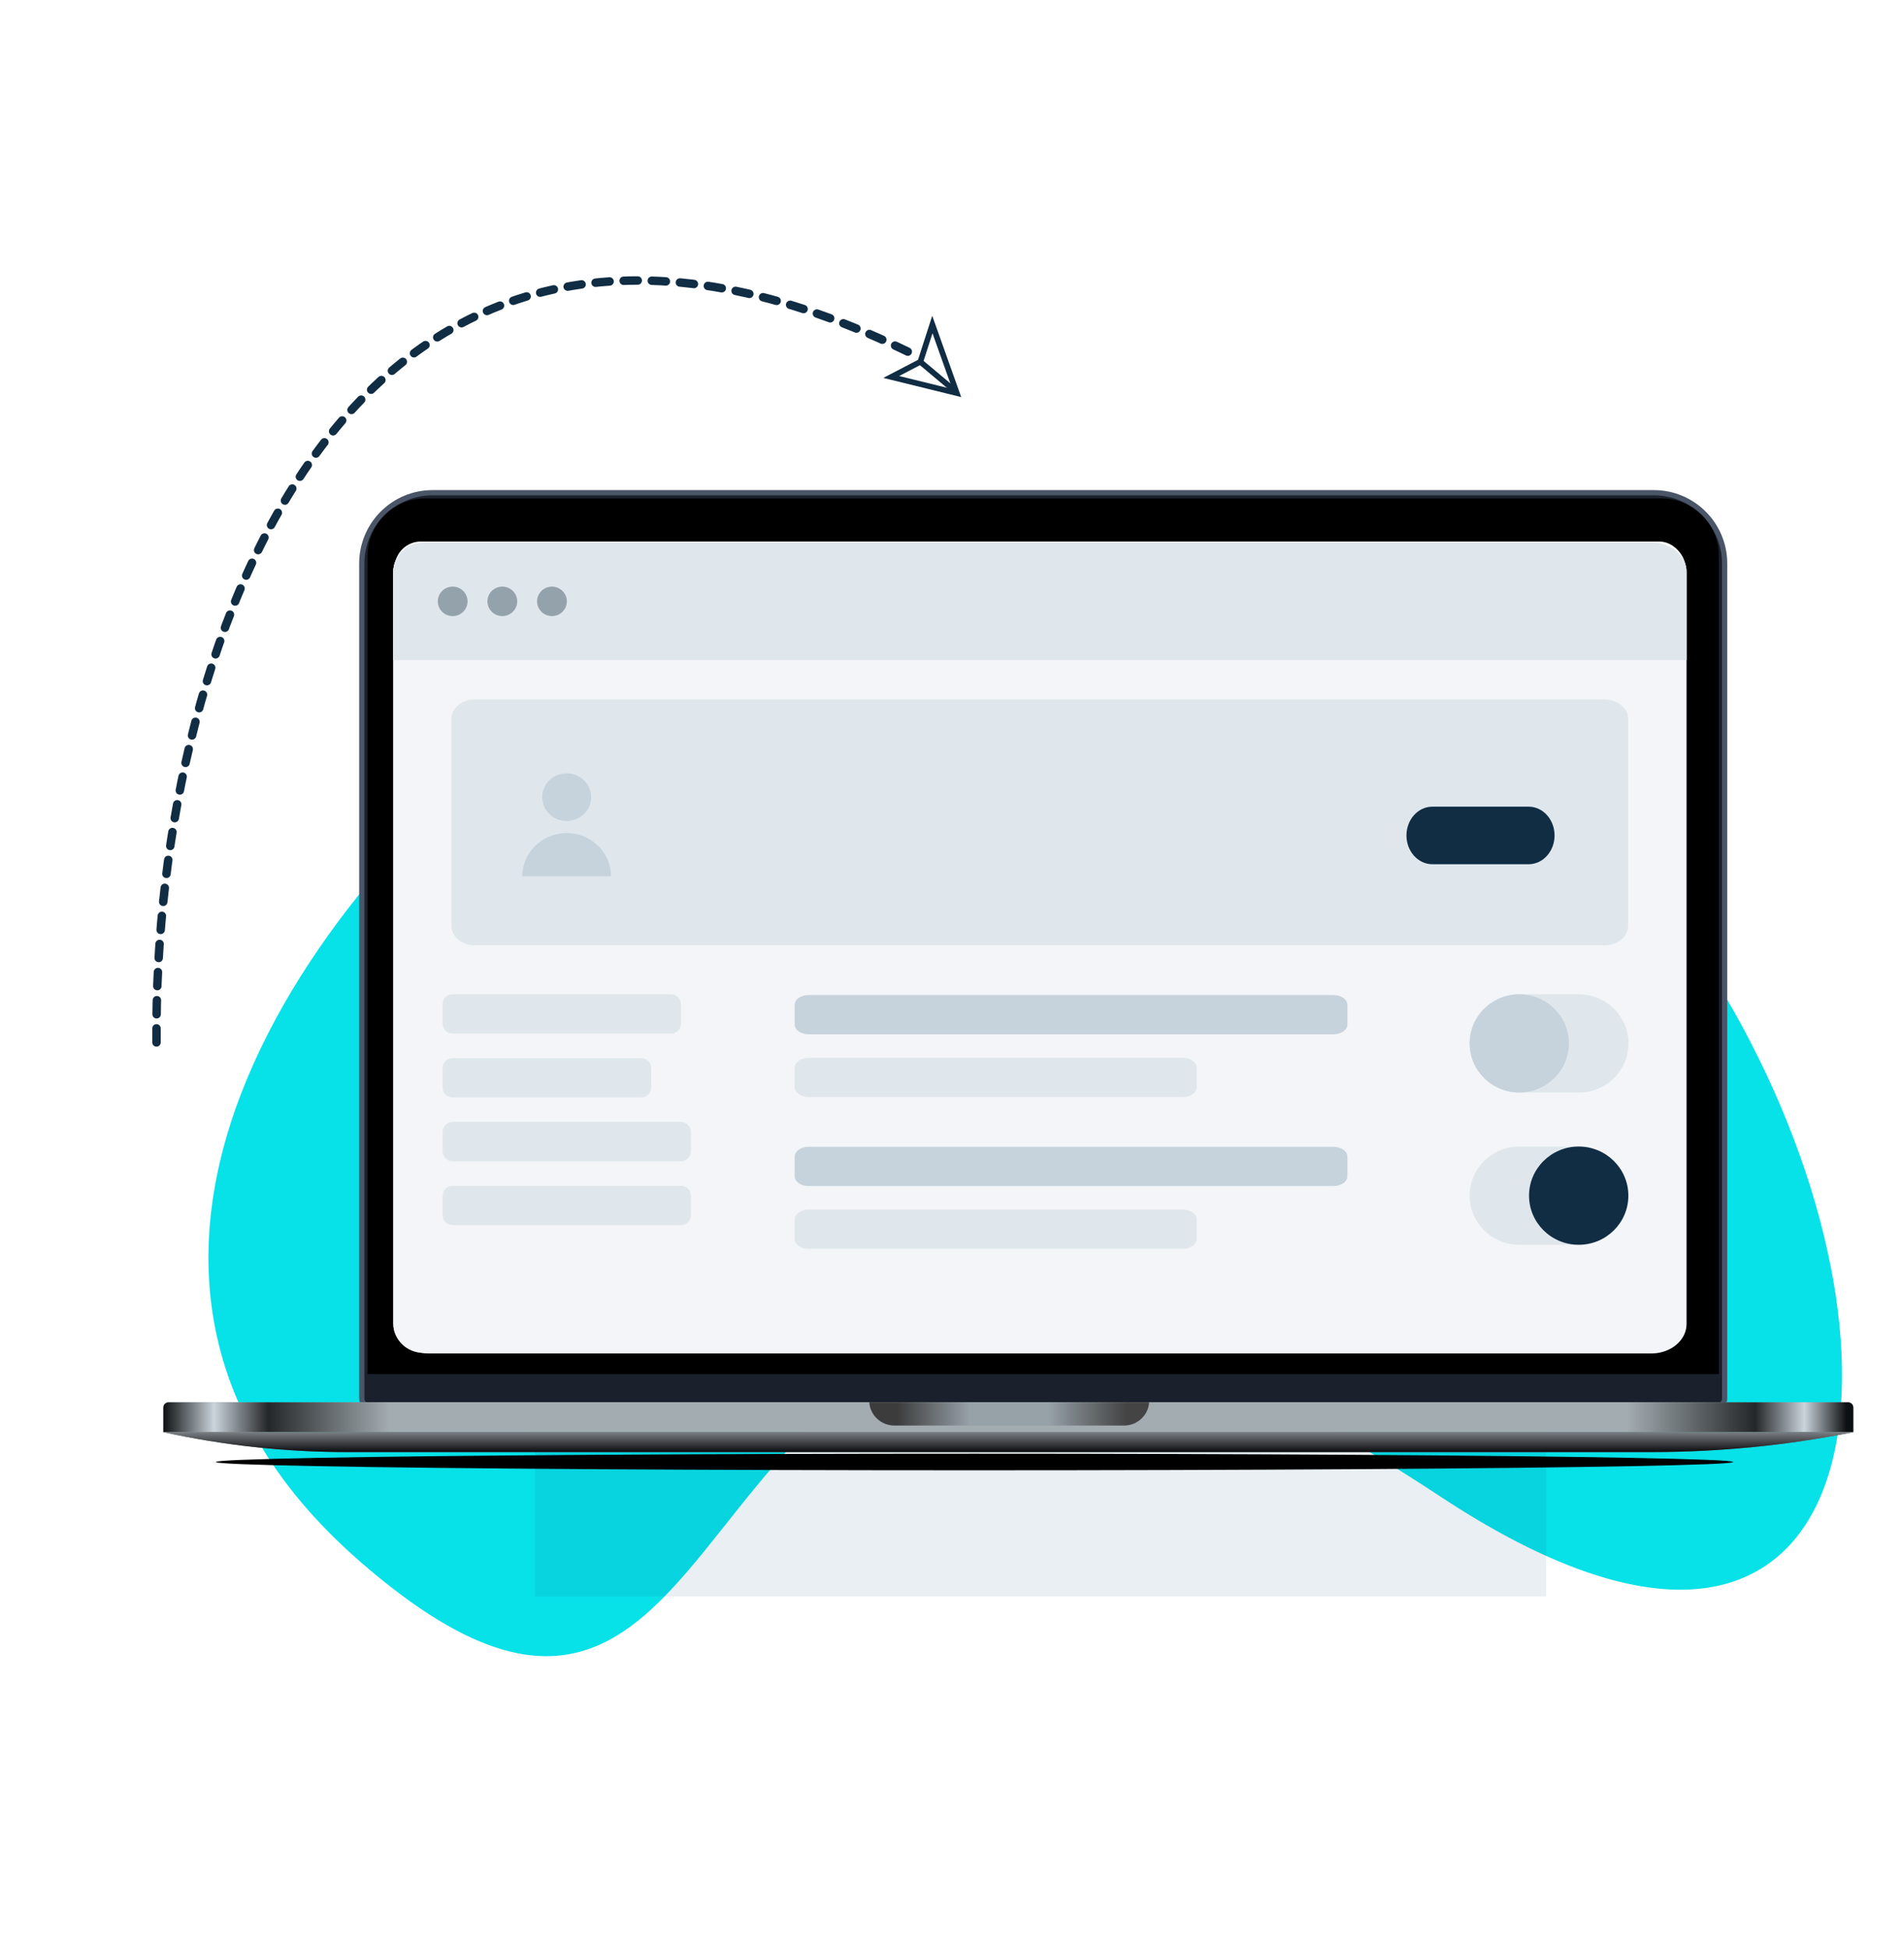 <svg width="338" height="346" viewBox="0 0 338 346" fill="none" xmlns="http://www.w3.org/2000/svg">
<path d="M63.931 277.21C-0.237 221.373 66.15 147.319 99.147 125.723C314.735 9.917 399.639 360.778 255.653 265.629C111.666 170.481 144.141 347.007 63.931 277.21Z" fill="#07E1E8"/>
<g filter="url(#filter0_f_33_2242)">
<rect x="95" y="218" width="179.494" height="65.398" fill="#0C4F7E" fill-opacity="0.09"/>
</g>
<path d="M163.377 64.23L165.514 57.608L169.85 69.78L158.211 66.914L163.377 64.23Z" stroke="#112D44" stroke-width="1" stroke-linecap="round"/>
<path d="M163.378 64.23L169.456 69.334" stroke="#112D44" stroke-width="1" stroke-linecap="round"/>
<path d="M27.784 185.049C27.154 112.174 63.565 13.414 163.038 63.354" stroke="#112D44" stroke-width="1.5" stroke-linecap="round" stroke-dasharray="2.5 2.5"/>
<g filter="url(#filter1_f_33_2242)">
<ellipse cx="173.001" cy="259.528" rx="134.673" ry="1.472" fill="black"/>
</g>
<path d="M64.227 100.033C64.227 93.092 69.854 87.465 76.794 87.465H293.588C300.528 87.465 306.155 93.092 306.155 100.033V248.245C306.155 249.016 305.53 249.641 304.758 249.641H65.624C64.852 249.641 64.227 249.016 64.227 248.245V100.033Z" fill="#1A202C" stroke="#4A5568" stroke-width="0.931"/>
<path d="M65.254 98.712C65.254 93.057 69.838 88.472 75.494 88.472H294.896C300.551 88.472 305.136 93.057 305.136 98.712V243.924H65.254V98.712Z" fill="black"/>
<rect x="70.059" y="96.127" width="229.168" height="141.32" rx="4.654" fill="white"/>
<path d="M157.064 164.424V172.548H155.346V164.424H157.064ZM160.135 169.025V172.548H158.445V166.455H160.056V167.53H160.127C160.262 167.176 160.488 166.895 160.805 166.689C161.123 166.48 161.508 166.376 161.96 166.376C162.383 166.376 162.752 166.468 163.067 166.653C163.381 166.838 163.626 167.103 163.8 167.447C163.975 167.788 164.062 168.195 164.062 168.668V172.548H162.372V168.97C162.375 168.597 162.28 168.306 162.087 168.097C161.894 167.886 161.628 167.78 161.289 167.78C161.062 167.78 160.861 167.829 160.686 167.927C160.515 168.025 160.38 168.167 160.282 168.355C160.187 168.54 160.138 168.764 160.135 169.025ZM170.464 168.192L168.917 168.288C168.89 168.155 168.833 168.036 168.746 167.931C168.659 167.822 168.544 167.736 168.401 167.673C168.261 167.607 168.093 167.574 167.897 167.574C167.635 167.574 167.415 167.629 167.235 167.74C167.055 167.849 166.965 167.994 166.965 168.177C166.965 168.322 167.023 168.445 167.14 168.545C167.256 168.646 167.456 168.727 167.739 168.787L168.841 169.01C169.434 169.131 169.875 169.327 170.166 169.597C170.457 169.866 170.603 170.221 170.603 170.66C170.603 171.059 170.485 171.41 170.25 171.711C170.017 172.013 169.697 172.248 169.29 172.417C168.885 172.584 168.418 172.667 167.889 172.667C167.083 172.667 166.44 172.499 165.961 172.163C165.485 171.825 165.206 171.365 165.124 170.783L166.787 170.696C166.837 170.942 166.958 171.129 167.152 171.259C167.345 171.386 167.592 171.449 167.893 171.449C168.19 171.449 168.428 171.392 168.607 171.279C168.79 171.162 168.882 171.013 168.885 170.83C168.882 170.677 168.818 170.551 168.691 170.454C168.564 170.353 168.368 170.276 168.104 170.223L167.048 170.013C166.453 169.894 166.01 169.688 165.719 169.394C165.431 169.101 165.287 168.727 165.287 168.272C165.287 167.88 165.393 167.543 165.604 167.26C165.819 166.977 166.119 166.759 166.505 166.606C166.894 166.452 167.349 166.376 167.87 166.376C168.639 166.376 169.245 166.538 169.686 166.864C170.131 167.189 170.39 167.632 170.464 168.192ZM174.444 172.667C173.817 172.667 173.277 172.54 172.825 172.286C172.376 172.03 172.029 171.667 171.786 171.199C171.543 170.729 171.421 170.172 171.421 169.529C171.421 168.903 171.543 168.352 171.786 167.879C172.029 167.406 172.372 167.037 172.813 166.772C173.258 166.508 173.779 166.376 174.376 166.376C174.778 166.376 175.152 166.44 175.499 166.57C175.848 166.697 176.152 166.889 176.411 167.145C176.673 167.402 176.877 167.724 177.022 168.113C177.168 168.499 177.24 168.951 177.24 169.47V169.934H172.095V168.887H175.65C175.65 168.643 175.597 168.428 175.491 168.24C175.385 168.052 175.238 167.905 175.051 167.8C174.865 167.691 174.65 167.637 174.404 167.637C174.147 167.637 173.92 167.697 173.722 167.816C173.526 167.932 173.373 168.089 173.262 168.288C173.15 168.483 173.094 168.702 173.091 168.942V169.938C173.091 170.239 173.147 170.5 173.258 170.719C173.371 170.939 173.531 171.108 173.738 171.227C173.944 171.346 174.188 171.406 174.471 171.406C174.659 171.406 174.831 171.379 174.987 171.326C175.143 171.273 175.277 171.194 175.388 171.088C175.499 170.982 175.584 170.853 175.642 170.7L177.205 170.803C177.125 171.178 176.963 171.506 176.717 171.786C176.473 172.064 176.159 172.281 175.773 172.437C175.389 172.59 174.946 172.667 174.444 172.667ZM178.343 172.548V166.455H179.981V167.518H180.045C180.156 167.14 180.342 166.854 180.604 166.661C180.866 166.466 181.168 166.368 181.509 166.368C181.593 166.368 181.685 166.373 181.782 166.384C181.88 166.394 181.966 166.409 182.04 166.427V167.927C181.961 167.903 181.851 167.882 181.711 167.863C181.571 167.845 181.443 167.835 181.326 167.835C181.078 167.835 180.856 167.89 180.66 167.998C180.467 168.104 180.313 168.252 180.2 168.442C180.089 168.633 180.033 168.852 180.033 169.101V172.548H178.343ZM186.46 166.455V167.724H182.791V166.455H186.46ZM183.624 164.995H185.314V170.676C185.314 170.832 185.338 170.953 185.385 171.041C185.433 171.125 185.499 171.185 185.584 171.219C185.671 171.254 185.771 171.271 185.885 171.271C185.965 171.271 186.044 171.264 186.123 171.251C186.203 171.235 186.263 171.223 186.306 171.215L186.571 172.473C186.487 172.499 186.368 172.53 186.214 172.564C186.061 172.601 185.875 172.623 185.655 172.631C185.248 172.647 184.891 172.593 184.584 172.469C184.28 172.344 184.043 172.151 183.874 171.89C183.705 171.628 183.621 171.297 183.624 170.898V164.995ZM189.702 164.424H191.626L193.479 167.923H193.558L195.411 164.424H197.335L194.371 169.676V172.548H192.666V169.676L189.702 164.424ZM199.718 172.667C199.102 172.667 198.569 172.536 198.119 172.274C197.672 172.01 197.327 171.642 197.084 171.172C196.84 170.698 196.719 170.149 196.719 169.525C196.719 168.896 196.84 168.346 197.084 167.875C197.327 167.402 197.672 167.034 198.119 166.772C198.569 166.508 199.102 166.376 199.718 166.376C200.334 166.376 200.866 166.508 201.312 166.772C201.762 167.034 202.109 167.402 202.352 167.875C202.595 168.346 202.717 168.896 202.717 169.525C202.717 170.149 202.595 170.698 202.352 171.172C202.109 171.642 201.762 172.01 201.312 172.274C200.866 172.536 200.334 172.667 199.718 172.667ZM199.726 171.358C200.006 171.358 200.24 171.279 200.428 171.12C200.616 170.959 200.757 170.739 200.852 170.462C200.95 170.184 200.999 169.868 200.999 169.513C200.999 169.159 200.95 168.843 200.852 168.565C200.757 168.288 200.616 168.068 200.428 167.907C200.24 167.745 200.006 167.665 199.726 167.665C199.443 167.665 199.205 167.745 199.012 167.907C198.821 168.068 198.677 168.288 198.579 168.565C198.484 168.843 198.436 169.159 198.436 169.513C198.436 169.868 198.484 170.184 198.579 170.462C198.677 170.739 198.821 170.959 199.012 171.12C199.205 171.279 199.443 171.358 199.726 171.358ZM207.723 169.954V166.455H209.413V172.548H207.79V171.441H207.727C207.589 171.798 207.361 172.085 207.041 172.302C206.723 172.519 206.336 172.627 205.878 172.627C205.471 172.627 205.113 172.535 204.803 172.35C204.494 172.165 204.252 171.901 204.077 171.56C203.906 171.219 203.818 170.811 203.816 170.335V166.455H205.506V170.033C205.508 170.393 205.605 170.677 205.795 170.886C205.986 171.095 206.241 171.199 206.561 171.199C206.764 171.199 206.955 171.153 207.132 171.061C207.309 170.965 207.452 170.825 207.56 170.64C207.671 170.455 207.726 170.226 207.723 169.954ZM210.765 172.548V166.455H212.403V167.518H212.466C212.578 167.14 212.764 166.854 213.026 166.661C213.288 166.466 213.589 166.368 213.93 166.368C214.015 166.368 214.106 166.373 214.204 166.384C214.302 166.394 214.388 166.409 214.462 166.427V167.927C214.382 167.903 214.273 167.882 214.133 167.863C213.992 167.845 213.864 167.835 213.748 167.835C213.499 167.835 213.277 167.89 213.081 167.998C212.888 168.104 212.735 168.252 212.621 168.442C212.51 168.633 212.455 168.852 212.455 169.101V172.548H210.765ZM154.888 182.548H152.008V174.424H154.912C155.729 174.424 156.432 174.587 157.022 174.912C157.612 175.234 158.065 175.699 158.383 176.304C158.703 176.91 158.863 177.634 158.863 178.478C158.863 179.324 158.703 180.052 158.383 180.66C158.065 181.268 157.609 181.735 157.014 182.06C156.422 182.385 155.713 182.548 154.888 182.548ZM153.726 181.076H154.816C155.324 181.076 155.751 180.986 156.098 180.807C156.447 180.624 156.709 180.342 156.883 179.962C157.06 179.578 157.149 179.084 157.149 178.478C157.149 177.878 157.06 177.387 156.883 177.006C156.709 176.626 156.448 176.345 156.102 176.165C155.755 175.986 155.328 175.896 154.82 175.896H153.726V181.076ZM162.88 182.667C162.253 182.667 161.714 182.54 161.262 182.286C160.812 182.03 160.466 181.667 160.222 181.199C159.979 180.729 159.857 180.172 159.857 179.529C159.857 178.903 159.979 178.352 160.222 177.879C160.466 177.406 160.808 177.037 161.25 176.772C161.694 176.508 162.215 176.376 162.813 176.376C163.215 176.376 163.589 176.44 163.935 176.57C164.284 176.697 164.589 176.889 164.848 177.145C165.11 177.402 165.313 177.724 165.459 178.113C165.604 178.499 165.677 178.951 165.677 179.47V179.934H160.532V178.887H164.086C164.086 178.643 164.033 178.428 163.927 178.24C163.822 178.052 163.675 177.905 163.487 177.8C163.302 177.691 163.086 177.637 162.84 177.637C162.584 177.637 162.357 177.697 162.158 177.816C161.962 177.932 161.809 178.089 161.698 178.288C161.587 178.483 161.53 178.702 161.527 178.942V179.938C161.527 180.239 161.583 180.5 161.694 180.719C161.808 180.939 161.968 181.108 162.174 181.227C162.38 181.346 162.625 181.406 162.908 181.406C163.096 181.406 163.268 181.379 163.424 181.326C163.58 181.273 163.713 181.194 163.824 181.088C163.935 180.982 164.02 180.853 164.078 180.7L165.641 180.803C165.562 181.178 165.399 181.506 165.153 181.786C164.91 182.064 164.595 182.281 164.209 182.437C163.826 182.59 163.383 182.667 162.88 182.667ZM171.849 178.192L170.302 178.288C170.276 178.155 170.219 178.036 170.132 177.931C170.044 177.822 169.929 177.736 169.787 177.673C169.646 177.607 169.478 177.574 169.283 177.574C169.021 177.574 168.8 177.629 168.62 177.74C168.44 177.849 168.351 177.994 168.351 178.177C168.351 178.322 168.409 178.445 168.525 178.545C168.641 178.646 168.841 178.727 169.124 178.787L170.227 179.01C170.819 179.131 171.261 179.327 171.552 179.597C171.843 179.866 171.988 180.221 171.988 180.66C171.988 181.059 171.87 181.41 171.635 181.711C171.402 182.013 171.082 182.248 170.675 182.417C170.27 182.584 169.804 182.667 169.275 182.667C168.468 182.667 167.826 182.499 167.347 182.163C166.871 181.825 166.592 181.365 166.51 180.783L168.172 180.696C168.222 180.942 168.344 181.129 168.537 181.259C168.73 181.386 168.977 181.449 169.279 181.449C169.575 181.449 169.813 181.392 169.993 181.279C170.175 181.162 170.268 181.013 170.27 180.83C170.268 180.677 170.203 180.551 170.076 180.454C169.949 180.353 169.753 180.276 169.489 180.223L168.434 180.013C167.839 179.894 167.396 179.688 167.105 179.394C166.817 179.101 166.673 178.727 166.673 178.272C166.673 177.88 166.778 177.543 166.99 177.26C167.204 176.977 167.504 176.759 167.89 176.606C168.279 176.452 168.734 176.376 169.255 176.376C170.025 176.376 170.63 176.538 171.072 176.864C171.516 177.189 171.775 177.632 171.849 178.192ZM173.052 182.548V176.455H174.742V182.548H173.052ZM173.901 175.669C173.65 175.669 173.434 175.586 173.255 175.42C173.077 175.25 172.989 175.048 172.989 174.813C172.989 174.58 173.077 174.38 173.255 174.214C173.434 174.044 173.65 173.96 173.901 173.96C174.152 173.96 174.367 174.044 174.544 174.214C174.724 174.38 174.814 174.58 174.814 174.813C174.814 175.048 174.724 175.25 174.544 175.42C174.367 175.586 174.152 175.669 173.901 175.669ZM178.841 184.96C178.294 184.96 177.824 184.885 177.433 184.734C177.044 184.586 176.735 184.383 176.504 184.127C176.274 183.87 176.125 183.582 176.056 183.262L177.619 183.052C177.667 183.174 177.742 183.287 177.845 183.393C177.948 183.499 178.085 183.583 178.254 183.647C178.426 183.713 178.635 183.746 178.881 183.746C179.248 183.746 179.551 183.656 179.789 183.476C180.03 183.299 180.15 183.002 180.15 182.584V181.469H180.079C180.005 181.638 179.894 181.798 179.745 181.949C179.597 182.1 179.407 182.223 179.174 182.318C178.941 182.413 178.664 182.461 178.341 182.461C177.884 182.461 177.467 182.355 177.092 182.143C176.719 181.929 176.421 181.603 176.199 181.164C175.98 180.722 175.87 180.164 175.87 179.49C175.87 178.799 175.982 178.223 176.207 177.76C176.432 177.297 176.731 176.951 177.103 176.721C177.479 176.491 177.89 176.376 178.337 176.376C178.678 176.376 178.964 176.434 179.194 176.55C179.424 176.664 179.609 176.807 179.749 176.979C179.892 177.148 180.002 177.314 180.079 177.478H180.142V176.455H181.82V182.608C181.82 183.126 181.693 183.56 181.439 183.909C181.185 184.258 180.834 184.52 180.384 184.694C179.937 184.871 179.423 184.96 178.841 184.96ZM178.877 181.191C179.149 181.191 179.379 181.124 179.567 180.989C179.757 180.852 179.903 180.656 180.003 180.402C180.106 180.145 180.158 179.839 180.158 179.482C180.158 179.125 180.108 178.815 180.007 178.553C179.907 178.289 179.761 178.084 179.571 177.939C179.38 177.793 179.149 177.72 178.877 177.72C178.599 177.72 178.365 177.796 178.175 177.946C177.984 178.095 177.84 178.301 177.742 178.565C177.644 178.83 177.595 179.135 177.595 179.482C177.595 179.833 177.644 180.138 177.742 180.394C177.843 180.648 177.987 180.845 178.175 180.985C178.365 181.123 178.599 181.191 178.877 181.191ZM184.855 179.025V182.548H183.165V176.455H184.775V177.53H184.847C184.982 177.176 185.208 176.895 185.525 176.689C185.843 176.48 186.227 176.376 186.68 176.376C187.103 176.376 187.472 176.468 187.786 176.653C188.101 176.838 188.346 177.103 188.52 177.447C188.695 177.788 188.782 178.195 188.782 178.668V182.548H187.092V178.97C187.095 178.597 187 178.306 186.807 178.097C186.613 177.886 186.348 177.78 186.009 177.78C185.782 177.78 185.581 177.829 185.406 177.927C185.234 178.025 185.099 178.167 185.002 178.355C184.906 178.54 184.857 178.764 184.855 179.025ZM192.731 182.548V174.424H194.449V177.776H197.936V174.424H199.649V182.548H197.936V179.192H194.449V182.548H192.731ZM203.811 182.667C203.184 182.667 202.644 182.54 202.192 182.286C201.743 182.03 201.396 181.667 201.153 181.199C200.91 180.729 200.788 180.172 200.788 179.529C200.788 178.903 200.91 178.352 201.153 177.879C201.396 177.406 201.739 177.037 202.18 176.772C202.625 176.508 203.146 176.376 203.743 176.376C204.145 176.376 204.519 176.44 204.866 176.57C205.215 176.697 205.519 176.889 205.778 177.145C206.04 177.402 206.244 177.724 206.389 178.113C206.535 178.499 206.607 178.951 206.607 179.47V179.934H201.462V178.887H205.017C205.017 178.643 204.964 178.428 204.858 178.24C204.752 178.052 204.605 177.905 204.418 177.8C204.232 177.691 204.017 177.637 203.771 177.637C203.514 177.637 203.287 177.697 203.089 177.816C202.893 177.932 202.74 178.089 202.629 178.288C202.517 178.483 202.461 178.702 202.458 178.942V179.938C202.458 180.239 202.513 180.5 202.625 180.719C202.738 180.939 202.898 181.108 203.105 181.227C203.311 181.346 203.555 181.406 203.838 181.406C204.026 181.406 204.198 181.379 204.354 181.326C204.51 181.273 204.644 181.194 204.755 181.088C204.866 180.982 204.95 180.853 205.009 180.7L206.572 180.803C206.492 181.178 206.33 181.506 206.084 181.786C205.84 182.064 205.526 182.281 205.14 182.437C204.756 182.59 204.313 182.667 203.811 182.667ZM207.71 182.548V176.455H209.348V177.518H209.412C209.523 177.14 209.709 176.854 209.971 176.661C210.233 176.466 210.535 176.368 210.876 176.368C210.96 176.368 211.052 176.373 211.149 176.384C211.247 176.394 211.333 176.409 211.407 176.427V177.927C211.328 177.903 211.218 177.882 211.078 177.863C210.938 177.845 210.81 177.835 210.693 177.835C210.445 177.835 210.222 177.89 210.027 177.998C209.834 178.104 209.68 178.252 209.567 178.442C209.456 178.633 209.4 178.852 209.4 179.101V182.548H207.71ZM214.774 182.667C214.147 182.667 213.608 182.54 213.156 182.286C212.706 182.03 212.36 181.667 212.116 181.199C211.873 180.729 211.751 180.172 211.751 179.529C211.751 178.903 211.873 178.352 212.116 177.879C212.36 177.406 212.702 177.037 213.144 176.772C213.588 176.508 214.109 176.376 214.707 176.376C215.109 176.376 215.483 176.44 215.829 176.57C216.178 176.697 216.483 176.889 216.742 177.145C217.004 177.402 217.207 177.724 217.353 178.113C217.498 178.499 217.571 178.951 217.571 179.47V179.934H212.426V178.887H215.98C215.98 178.643 215.927 178.428 215.821 178.24C215.716 178.052 215.569 177.905 215.381 177.8C215.196 177.691 214.98 177.637 214.735 177.637C214.478 177.637 214.251 177.697 214.052 177.816C213.856 177.932 213.703 178.089 213.592 178.288C213.481 178.483 213.424 178.702 213.421 178.942V179.938C213.421 180.239 213.477 180.5 213.588 180.719C213.702 180.939 213.862 181.108 214.068 181.227C214.274 181.346 214.519 181.406 214.802 181.406C214.99 181.406 215.162 181.379 215.318 181.326C215.474 181.273 215.607 181.194 215.718 181.088C215.829 180.982 215.914 180.853 215.972 180.7L217.535 180.803C217.456 181.178 217.293 181.506 217.047 181.786C216.804 182.064 216.489 182.281 216.103 182.437C215.72 182.59 215.277 182.667 214.774 182.667Z" fill="#2D3748"/>
<path d="M29 249.86C29 249.346 29.417 248.929 29.931 248.929H328.071C328.585 248.929 329.002 249.346 329.002 249.86V254.229H29V249.86Z" fill="#A3ACB1"/>
<path d="M29 249.86C29 249.346 29.417 248.929 29.931 248.929H328.071C328.585 248.929 329.002 249.346 329.002 249.86V254.229H29V249.86Z" fill="url(#paint0_linear_33_2242)"/>
<path d="M29 254.229H329.002C317.225 256.578 305.245 257.762 293.236 257.762H61.527C50.589 257.762 39.683 256.577 29 254.229Z" fill="#647279"/>
<path d="M29 254.229H329.002C317.225 256.578 305.245 257.762 293.236 257.762H61.527C50.589 257.762 39.683 256.577 29 254.229Z" fill="url(#paint1_linear_33_2242)"/>
<path fill-rule="evenodd" clip-rule="evenodd" d="M154.316 248.929C154.47 251.231 156.405 253.051 158.771 253.051H199.545C201.911 253.051 203.846 251.231 204 248.929H154.316Z" fill="#96A1A8"/>
<path fill-rule="evenodd" clip-rule="evenodd" d="M154.316 248.929C154.47 251.231 156.405 253.051 158.771 253.051H199.545C201.911 253.051 203.846 251.231 204 248.929H154.316Z" fill="url(#paint2_linear_33_2242)"/>
<path d="M258.427 96.289H75.105C72.184 96.289 69.816 98.631 69.816 101.52V234.915C69.816 237.805 72.184 240.147 75.105 240.147H258.427C261.347 240.147 263.715 237.805 263.715 234.915V101.52C263.715 98.631 261.347 96.289 258.427 96.289Z" fill="#F3F5F8"/>
<path d="M69.816 101.52C69.816 98.631 72.184 96.289 75.105 96.289H258.427C261.347 96.289 263.715 98.631 263.715 101.52V117.213H69.816V101.52Z" fill="#E0E7EC"/>
<path fill-rule="evenodd" clip-rule="evenodd" d="M80.374 109.366C81.835 109.366 83.019 108.195 83.019 106.751C83.019 105.306 81.835 104.135 80.374 104.135C78.914 104.135 77.731 105.306 77.731 106.751C77.731 108.195 78.914 109.366 80.374 109.366ZM89.188 109.366C90.648 109.366 91.832 108.195 91.832 106.751C91.832 105.306 90.648 104.135 89.188 104.135C87.728 104.135 86.544 105.306 86.544 106.751C86.544 108.195 87.728 109.366 89.188 109.366ZM100.646 106.751C100.646 108.195 99.462 109.366 98.002 109.366C96.541 109.366 95.358 108.195 95.358 106.751C95.358 105.306 96.541 104.135 98.002 104.135C99.462 104.135 100.646 105.306 100.646 106.751Z" fill="#94A2AB"/>
<path d="M251.328 124.188H82.108C80.16 124.188 78.582 125.75 78.582 127.676V164.294C78.582 166.22 80.16 167.782 82.108 167.782H251.328C253.275 167.782 254.853 166.22 254.853 164.294V127.676C254.853 125.75 253.275 124.188 251.328 124.188Z" fill="#E0E7EC"/>
<path fill-rule="evenodd" clip-rule="evenodd" d="M100.6 163.422C110.335 163.422 118.227 155.615 118.227 145.985C118.227 136.355 110.335 128.548 100.6 128.548C90.865 128.548 82.973 136.355 82.973 145.985C82.973 155.615 90.865 163.422 100.6 163.422Z" fill="#F3F5F8"/>
<path fill-rule="evenodd" clip-rule="evenodd" d="M104.923 141.508C104.923 143.85 102.978 145.749 100.577 145.749C98.177 145.749 96.231 143.85 96.231 141.508C96.231 139.165 98.177 137.266 100.577 137.266C102.978 137.266 104.923 139.165 104.923 141.508ZM92.699 155.558C92.699 151.312 96.226 147.87 100.577 147.87C104.928 147.87 108.455 151.312 108.455 155.558H92.699Z" fill="#72808A"/>
<path d="M239.85 139.882H216.935C213.528 139.882 210.766 142.614 210.766 145.985C210.766 149.356 213.528 152.088 216.935 152.088H239.85C243.258 152.088 246.02 149.356 246.02 145.985C246.02 142.614 243.258 139.882 239.85 139.882Z" fill="#649DFF"/>
<path d="M210.035 176.5H143.052C142.078 176.5 141.289 177.281 141.289 178.244V181.732C141.289 182.695 142.078 183.475 143.052 183.475H210.035C211.008 183.475 211.798 182.695 211.798 181.732V178.244C211.798 177.281 211.008 176.5 210.035 176.5Z" fill="#94A2AB"/>
<path d="M190.645 187.835H143.052C142.078 187.835 141.289 188.615 141.289 189.578V193.066C141.289 194.029 142.078 194.81 143.052 194.81H190.645C191.619 194.81 192.408 194.029 192.408 193.066V189.578C192.408 188.615 191.619 187.835 190.645 187.835Z" fill="#E0E7EC"/>
<path d="M246.109 176.5H235.532C230.665 176.5 226.719 180.404 226.719 185.219C226.719 190.034 230.665 193.938 235.532 193.938H246.109C250.976 193.938 254.922 190.034 254.922 185.219C254.922 180.404 250.976 176.5 246.109 176.5Z" fill="#E0E7EC"/>
<path fill-rule="evenodd" clip-rule="evenodd" d="M235.532 193.938C240.4 193.938 244.346 190.034 244.346 185.219C244.346 180.404 240.4 176.5 235.532 176.5C230.665 176.5 226.719 180.404 226.719 185.219C226.719 190.034 230.665 193.938 235.532 193.938Z" fill="#649DFF"/>
<path d="M119.105 176.5H80.325C79.352 176.5 78.562 177.281 78.562 178.244V181.731C78.562 182.694 79.352 183.475 80.325 183.475H119.105C120.078 183.475 120.868 182.694 120.868 181.731V178.244C120.868 177.281 120.078 176.5 119.105 176.5Z" fill="#E0E7EC"/>
<path d="M113.817 187.834H80.325C79.352 187.834 78.562 188.615 78.562 189.578V193.066C78.562 194.029 79.352 194.809 80.325 194.809H113.817C114.79 194.809 115.579 194.029 115.579 193.066V189.578C115.579 188.615 114.79 187.834 113.817 187.834Z" fill="#E0E7EC"/>
<path d="M120.868 199.169H80.325C79.352 199.169 78.562 199.949 78.562 200.912V204.4C78.562 205.363 79.352 206.144 80.325 206.144H120.868C121.841 206.144 122.63 205.363 122.63 204.4V200.912C122.63 199.949 121.841 199.169 120.868 199.169Z" fill="#E0E7EC"/>
<path d="M120.868 210.503H80.325C79.352 210.503 78.562 211.284 78.562 212.247V215.734C78.562 216.697 79.352 217.478 80.325 217.478H120.868C121.841 217.478 122.63 216.697 122.63 215.734V212.247C122.63 211.284 121.841 210.503 120.868 210.503Z" fill="#E0E7EC"/>
<path d="M210.035 203.529H143.052C142.078 203.529 141.289 204.31 141.289 205.273V208.76C141.289 209.723 142.078 210.504 143.052 210.504H210.035C211.008 210.504 211.798 209.723 211.798 208.76V205.273C211.798 204.31 211.008 203.529 210.035 203.529Z" fill="#94A2AB"/>
<path d="M190.645 214.863H143.052C142.078 214.863 141.289 215.644 141.289 216.607V220.094C141.289 221.058 142.078 221.838 143.052 221.838H190.645C191.619 221.838 192.408 221.058 192.408 220.094V216.607C192.408 215.644 191.619 214.863 190.645 214.863Z" fill="#E0E7EC"/>
<path d="M246.109 203.529H235.532C230.665 203.529 226.719 207.433 226.719 212.248C226.719 217.063 230.665 220.966 235.532 220.966H246.109C250.976 220.966 254.922 217.063 254.922 212.248C254.922 207.433 250.976 203.529 246.109 203.529Z" fill="#FFD9C5"/>
<path fill-rule="evenodd" clip-rule="evenodd" d="M246.083 220.966C250.951 220.966 254.897 217.063 254.897 212.248C254.897 207.432 250.951 203.529 246.083 203.529C241.215 203.529 237.269 207.432 237.269 212.248C237.269 217.063 241.215 220.966 246.083 220.966Z" fill="#649DFF"/>
<path d="M293.139 96.289H76.082C72.624 96.289 69.82 98.633 69.82 101.524V235.027C69.82 237.919 72.624 240.263 76.082 240.263H293.139C296.597 240.263 299.4 237.919 299.4 235.027V101.524C299.4 98.633 296.597 96.289 293.139 96.289Z" fill="#F3F5F8"/>
<path d="M69.82 101.513C69.82 98.628 72.624 96.289 76.082 96.289H293.139C296.597 96.289 299.4 98.628 299.4 101.513V117.188H69.82V101.513Z" fill="#E0E7EC"/>
<path fill-rule="evenodd" clip-rule="evenodd" d="M80.359 109.367C81.819 109.367 83.003 108.196 83.003 106.751C83.003 105.307 81.819 104.135 80.359 104.135C78.899 104.135 77.715 105.307 77.715 106.751C77.715 108.196 78.899 109.367 80.359 109.367ZM89.172 109.367C90.633 109.367 91.817 108.196 91.817 106.751C91.817 105.307 90.633 104.135 89.172 104.135C87.712 104.135 86.528 105.307 86.528 106.751C86.528 108.196 87.712 109.367 89.172 109.367ZM100.63 106.751C100.63 108.196 99.446 109.367 97.986 109.367C96.526 109.367 95.342 108.196 95.342 106.751C95.342 105.307 96.526 104.135 97.986 104.135C99.446 104.135 100.63 105.307 100.63 106.751Z" fill="#94A2AB"/>
<path d="M284.853 124.155H84.288C81.98 124.155 80.109 125.718 80.109 127.647V164.319C80.109 166.248 81.98 167.811 84.288 167.811H284.853C287.161 167.811 289.031 166.248 289.031 164.319V127.647C289.031 125.718 287.161 124.155 284.853 124.155Z" fill="#E0E7EC"/>
<path fill-rule="evenodd" clip-rule="evenodd" d="M100.619 163.422C110.355 163.422 118.246 155.615 118.246 145.985C118.246 136.355 110.355 128.548 100.619 128.548C90.884 128.548 82.992 136.355 82.992 145.985C82.992 155.615 90.884 163.422 100.619 163.422Z" fill="#E0E7EC"/>
<path fill-rule="evenodd" clip-rule="evenodd" d="M104.943 141.508C104.943 143.85 102.997 145.749 100.597 145.749C98.196 145.749 96.25 143.85 96.25 141.508C96.25 139.165 98.196 137.266 100.597 137.266C102.997 137.266 104.943 139.165 104.943 141.508ZM92.719 155.558C92.719 151.312 96.246 147.87 100.597 147.87C104.947 147.87 108.474 151.312 108.474 155.558H92.719Z" fill="#C7D3DC"/>
<path d="M271.366 143.196H254.277C251.736 143.196 249.676 145.483 249.676 148.305C249.676 151.126 251.736 153.414 254.277 153.414H271.366C273.907 153.414 275.967 151.126 275.967 148.305C275.967 145.483 273.907 143.196 271.366 143.196Z" fill="#112D44"/>
<path d="M209.972 187.782H143.531C142.172 187.782 141.07 188.562 141.07 189.524V193.007C141.07 193.969 142.172 194.749 143.531 194.749H209.972C211.331 194.749 212.433 193.969 212.433 193.007V189.524C212.433 188.562 211.331 187.782 209.972 187.782Z" fill="#E0E7EC"/>
<path d="M236.74 176.635H143.523C142.169 176.635 141.07 177.415 141.07 178.377V181.86C141.07 182.822 142.169 183.602 143.523 183.602H236.74C238.095 183.602 239.193 182.822 239.193 181.86V178.377C239.193 177.415 238.095 176.635 236.74 176.635Z" fill="#C7D3DC"/>
<path d="M280.28 176.5H269.704C264.837 176.5 260.891 180.404 260.891 185.219C260.891 190.034 264.837 193.938 269.704 193.938H280.28C285.148 193.938 289.094 190.034 289.094 185.219C289.094 180.404 285.148 176.5 280.28 176.5Z" fill="#E0E7EC"/>
<path fill-rule="evenodd" clip-rule="evenodd" d="M269.704 193.938C274.572 193.938 278.518 190.034 278.518 185.219C278.518 180.404 274.572 176.5 269.704 176.5C264.836 176.5 260.891 180.404 260.891 185.219C260.891 190.034 264.836 193.938 269.704 193.938Z" fill="#C7D3DC"/>
<path fill-rule="evenodd" clip-rule="evenodd" d="M80.341 176.5C79.367 176.5 78.578 177.281 78.578 178.244V181.731C78.578 182.695 79.367 183.475 80.341 183.475H119.121C120.094 183.475 120.883 182.695 120.883 181.731V178.244C120.883 177.281 120.094 176.5 119.121 176.5H80.341ZM80.341 187.835C79.367 187.835 78.578 188.615 78.578 189.578V193.066C78.578 194.029 79.367 194.809 80.341 194.809H113.832C114.806 194.809 115.595 194.029 115.595 193.066V189.578C115.595 188.615 114.806 187.835 113.832 187.835H80.341ZM78.578 200.913C78.578 199.949 79.367 199.169 80.341 199.169H120.883C121.857 199.169 122.646 199.949 122.646 200.913V204.4C122.646 205.363 121.857 206.144 120.883 206.144H80.341C79.367 206.144 78.578 205.363 78.578 204.4V200.913ZM80.341 210.503C79.367 210.503 78.578 211.283 78.578 212.247V215.734C78.578 216.698 79.367 217.478 80.341 217.478H120.883C121.857 217.478 122.646 216.698 122.646 215.734V212.247C122.646 211.283 121.857 210.503 120.883 210.503H80.341Z" fill="#E0E7EC"/>
<path d="M209.972 214.72H143.531C142.172 214.72 141.07 215.5 141.07 216.462V219.945C141.07 220.907 142.172 221.686 143.531 221.686H209.972C211.331 221.686 212.433 220.907 212.433 219.945V216.462C212.433 215.5 211.331 214.72 209.972 214.72Z" fill="#E0E7EC"/>
<path d="M236.74 203.576H143.523C142.169 203.576 141.07 204.356 141.07 205.318V208.801C141.07 209.763 142.169 210.543 143.523 210.543H236.74C238.095 210.543 239.193 209.763 239.193 208.801V205.318C239.193 204.356 238.095 203.576 236.74 203.576Z" fill="#C7D3DC"/>
<path d="M280.28 203.529H269.704C264.837 203.529 260.891 207.433 260.891 212.248C260.891 217.063 264.837 220.967 269.704 220.967H280.28C285.148 220.967 289.094 217.063 289.094 212.248C289.094 207.433 285.148 203.529 280.28 203.529Z" fill="#E0E7EC"/>
<path fill-rule="evenodd" clip-rule="evenodd" d="M280.251 220.967C285.119 220.967 289.065 217.063 289.065 212.248C289.065 207.433 285.119 203.529 280.251 203.529C275.383 203.529 271.437 207.433 271.437 212.248C271.437 217.063 275.383 220.967 280.251 220.967Z" fill="#112D44"/>
<defs>
<filter id="filter0_f_33_2242" x="32.419" y="155.418" width="304.657" height="190.561" filterUnits="userSpaceOnUse" color-interpolation-filters="sRGB">
<feFlood flood-opacity="0" result="BackgroundImageFix"/>
<feBlend mode="normal" in="SourceGraphic" in2="BackgroundImageFix" result="shape"/>
<feGaussianBlur stdDeviation="31.291" result="effect1_foregroundBlur_33_2242"/>
</filter>
<filter id="filter1_f_33_2242" x="17.848" y="237.576" width="310.306" height="43.904" filterUnits="userSpaceOnUse" color-interpolation-filters="sRGB">
<feFlood flood-opacity="0" result="BackgroundImageFix"/>
<feBlend mode="normal" in="SourceGraphic" in2="BackgroundImageFix" result="shape"/>
<feGaussianBlur stdDeviation="10.24" result="effect1_foregroundBlur_33_2242"/>
</filter>
<linearGradient id="paint0_linear_33_2242" x1="29" y1="251.579" x2="329.002" y2="251.579" gradientUnits="userSpaceOnUse">
<stop stop-color="#0D1012"/>
<stop offset="0.03" stop-color="#CAD4DB"/>
<stop offset="0.062" stop-color="#242729"/>
<stop offset="0.134" stop-color="#A3ACB1"/>
<stop offset="0.866" stop-color="#A3ACB1"/>
<stop offset="0.942" stop-color="#242729"/>
<stop offset="0.971" stop-color="#CAD4DB"/>
<stop offset="0.996" stop-color="#0D1012"/>
</linearGradient>
<linearGradient id="paint1_linear_33_2242" x1="179.001" y1="254.229" x2="179.001" y2="257.762" gradientUnits="userSpaceOnUse">
<stop stop-color="#7A7F83"/>
<stop offset="1" stop-color="#0B0B0E"/>
</linearGradient>
<linearGradient id="paint2_linear_33_2242" x1="159.217" y1="251.431" x2="199.991" y2="251.431" gradientUnits="userSpaceOnUse">
<stop stop-color="#3C3C3C"/>
<stop offset="0.318" stop-color="#3C3C3C" stop-opacity="0"/>
<stop offset="0.661" stop-color="#3C3C3C" stop-opacity="0"/>
<stop offset="1" stop-color="#444444"/>
</linearGradient>
</defs>
</svg>
